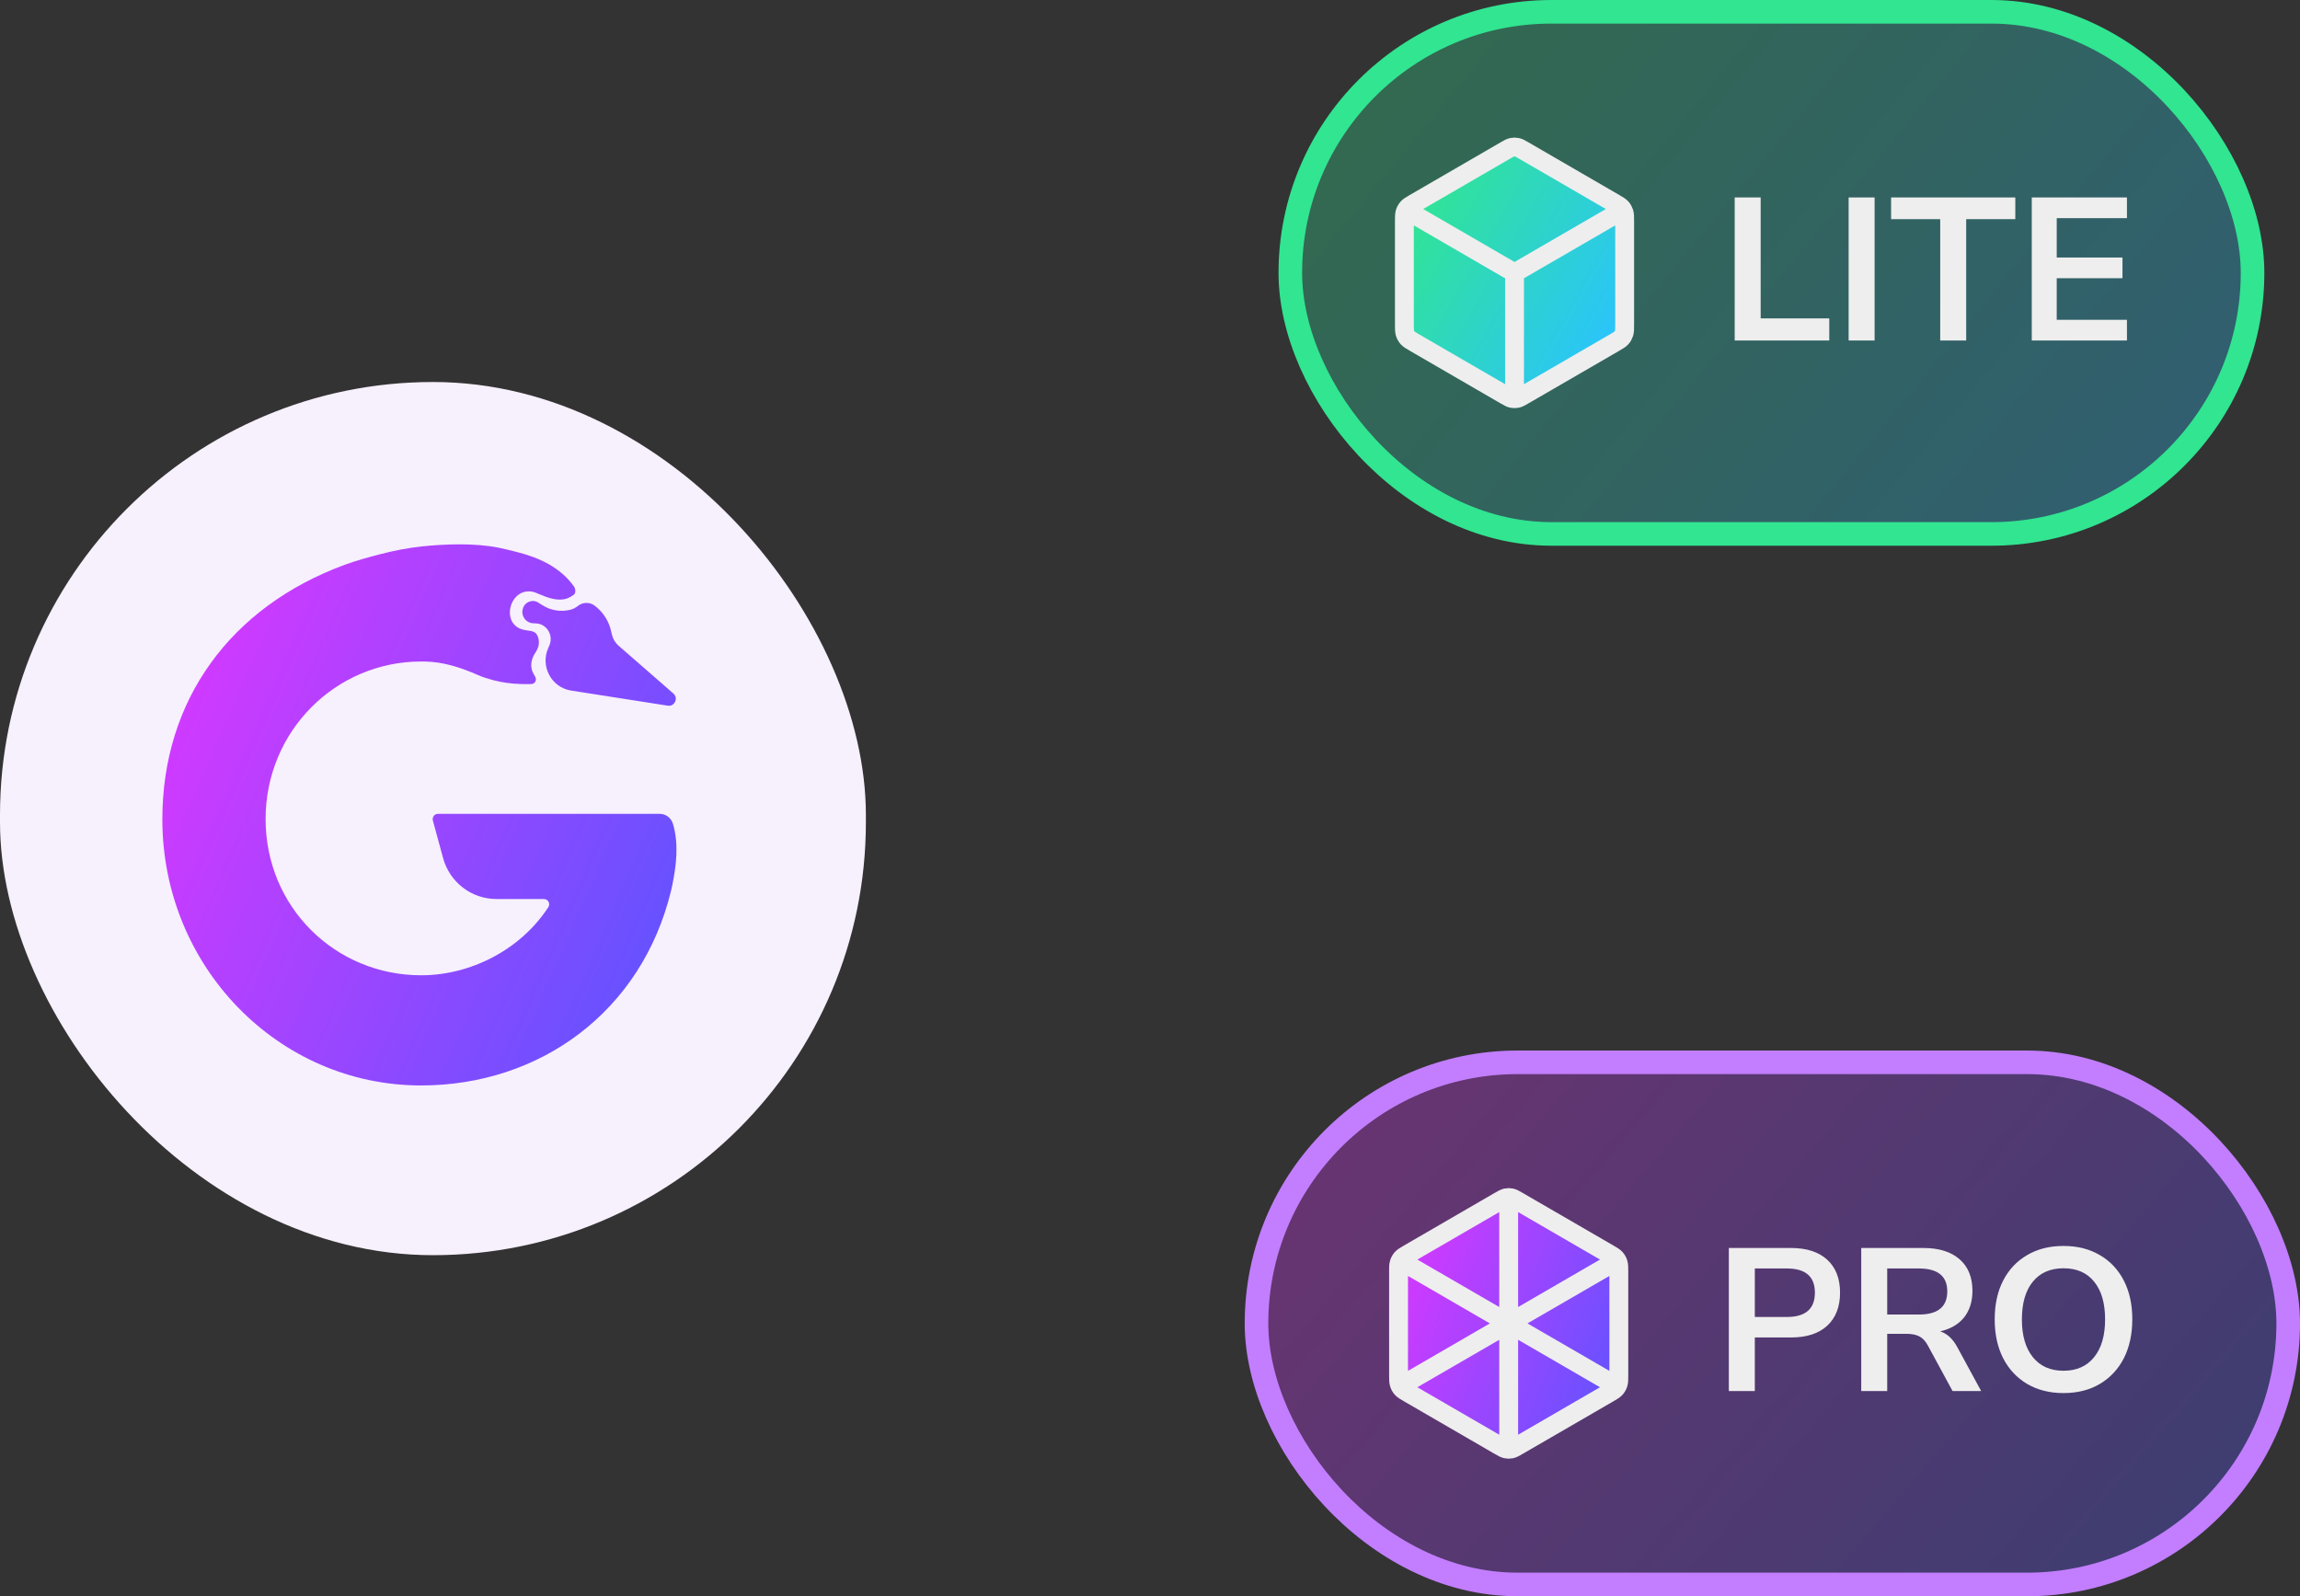 <svg width="170" height="118" viewBox="0 0 170 118" fill="none" xmlns="http://www.w3.org/2000/svg">
<rect x="0" y="0" width="170" height="118" fill="#333333" stroke="none"/>
<rect y="28.239" width="64" height="64.547" rx="32" fill="#F7F0FD"/>
<path fill-rule="evenodd" clip-rule="evenodd" d="M38.218 40.809C37.714 40.681 37.227 40.563 36.861 40.489C35.023 40.116 32.771 40.232 31.28 40.382C30.193 40.491 29.122 40.704 28.064 40.977C27.237 41.191 26.24 41.47 25.473 41.753C17.049 44.86 12 51.742 12 60.569C12 71.433 20.56 80.239 31.119 80.239C39.889 80.239 47.415 74.805 49.596 65.861C49.63 65.721 49.663 65.57 49.695 65.414C49.998 63.926 50.174 62.356 49.74 60.902C49.609 60.462 49.214 60.162 48.767 60.162H32.365C32.328 60.162 32.292 60.168 32.257 60.178C32.055 60.239 31.939 60.457 31.998 60.665L32.747 63.422C33.233 65.214 34.847 66.457 36.688 66.457H40.195C40.508 66.457 40.703 66.796 40.53 67.06C38.458 70.23 34.769 72.095 31.128 72.095C24.793 72.095 19.631 67.067 19.631 60.548C19.631 54.03 24.829 48.899 31.128 48.899C31.219 48.899 31.311 48.9 31.403 48.901C32.777 48.922 34.097 49.355 35.355 49.913C35.665 50.051 36.06 50.173 36.423 50.271C37.089 50.45 37.774 50.542 38.463 50.564C38.734 50.573 39.023 50.575 39.279 50.565C39.553 50.553 39.69 50.263 39.555 50.022L39.42 49.779C39.164 49.321 39.242 48.761 39.528 48.32C39.688 48.073 39.809 47.824 39.825 47.615C39.846 47.341 39.799 47.106 39.683 46.912C39.563 46.711 39.319 46.645 39.087 46.62C38.869 46.596 38.593 46.547 38.383 46.446C37.139 45.845 37.677 43.74 39.056 43.715C39.242 43.711 39.427 43.741 39.605 43.816C39.684 43.849 39.761 43.882 39.836 43.913C40.442 44.168 41.076 44.411 41.722 44.294C41.926 44.257 42.156 44.147 42.412 43.963C42.575 43.846 42.542 43.519 42.425 43.355C41.417 41.946 39.889 41.235 38.218 40.809ZM45.719 47.731L49.77 51.265C50.158 51.604 49.866 52.245 49.359 52.165L42.212 51.048C40.757 50.82 39.917 49.25 40.526 47.895L40.596 47.739C40.738 47.425 40.738 47.065 40.597 46.751C40.422 46.361 40.045 46.103 39.623 46.083L39.395 46.072C38.877 46.048 38.51 45.551 38.633 45.042L38.639 45.018C38.763 44.506 39.345 44.267 39.788 44.546L40.103 44.744C40.707 45.124 41.435 45.246 42.127 45.082C42.335 45.033 42.529 44.939 42.697 44.807L42.724 44.786C43.1 44.49 43.629 44.498 43.997 44.805L44.092 44.884C44.622 45.326 44.995 45.93 45.156 46.606L45.231 46.922C45.306 47.237 45.477 47.52 45.719 47.731Z" fill="url(#paint0_linear_1490_161133)"/>
<rect x="92.872" y="78.53" width="76.256" height="38.597" rx="19.299" fill="url(#paint1_linear_1490_161133)" fill-opacity="0.3"/>
<rect x="92.872" y="78.53" width="76.256" height="38.597" rx="19.299" stroke="#C27EFF" stroke-width="1.744"/>
<path d="M110.809 88.797C111.065 88.649 111.193 88.574 111.329 88.545C111.449 88.519 111.573 88.519 111.694 88.545C111.829 88.574 111.958 88.649 112.214 88.797L118.907 92.678C119.178 92.835 119.314 92.914 119.412 93.025C119.5 93.124 119.566 93.241 119.606 93.369C119.652 93.513 119.652 93.675 119.652 93.998V101.66C119.652 101.983 119.652 102.145 119.606 102.289C119.566 102.417 119.5 102.534 119.412 102.633C119.314 102.745 119.178 102.823 118.907 102.98L112.214 106.861C111.958 107.009 111.829 107.084 111.694 107.113C111.573 107.139 111.449 107.139 111.329 107.113C111.193 107.084 111.065 107.009 110.809 106.861L104.115 102.98C103.845 102.823 103.709 102.745 103.61 102.633C103.523 102.534 103.457 102.417 103.417 102.289C103.371 102.145 103.371 101.983 103.371 101.66V93.998C103.371 93.675 103.371 93.513 103.417 93.369C103.457 93.241 103.523 93.124 103.61 93.025C103.709 92.914 103.845 92.835 104.115 92.678L110.809 88.797Z" fill="url(#paint2_linear_1490_161133)"/>
<path d="M111.511 88.862V97.829M111.511 97.829L119.199 93.372M111.511 97.829L103.823 93.372M111.511 97.829V106.796M119.199 102.286L112.214 98.237C111.958 98.088 111.829 98.013 111.694 97.984C111.573 97.959 111.449 97.959 111.329 97.984C111.193 98.013 111.065 98.088 110.809 98.237L103.823 102.286M119.652 101.66V93.998C119.652 93.675 119.652 93.513 119.606 93.369C119.566 93.241 119.5 93.124 119.412 93.025C119.314 92.914 119.178 92.835 118.907 92.678L112.214 88.797C111.958 88.649 111.829 88.574 111.694 88.545C111.573 88.519 111.449 88.519 111.329 88.545C111.193 88.574 111.065 88.649 110.809 88.797L104.115 92.678C103.845 92.835 103.709 92.914 103.61 93.025C103.523 93.124 103.457 93.241 103.417 93.369C103.371 93.513 103.371 93.675 103.371 93.998V101.66C103.371 101.983 103.371 102.145 103.417 102.289C103.457 102.417 103.523 102.534 103.61 102.633C103.709 102.745 103.845 102.823 104.115 102.98L110.809 106.861C111.065 107.009 111.193 107.084 111.329 107.113C111.449 107.139 111.573 107.139 111.694 107.113C111.829 107.084 111.958 107.009 112.214 106.861L118.907 102.98C119.178 102.823 119.314 102.745 119.412 102.633C119.5 102.534 119.566 102.417 119.606 102.289C119.652 102.145 119.652 101.983 119.652 101.66Z" stroke="#EEEEEE" stroke-width="1.395" stroke-linecap="round" stroke-linejoin="round"/>
<path d="M127.784 102.829V92.254H132.374C133.534 92.254 134.429 92.544 135.059 93.124C135.689 93.704 136.004 94.514 136.004 95.554C136.004 96.594 135.689 97.409 135.059 97.999C134.429 98.579 133.534 98.869 132.374 98.869H129.704V102.829H127.784ZM129.704 97.354H132.074C133.454 97.354 134.144 96.754 134.144 95.554C134.144 94.364 133.454 93.769 132.074 93.769H129.704V97.354ZM137.569 102.829V92.254H142.159C143.319 92.254 144.214 92.534 144.844 93.094C145.474 93.644 145.789 94.419 145.789 95.419C145.789 96.209 145.584 96.864 145.174 97.384C144.764 97.894 144.174 98.239 143.404 98.419C143.914 98.579 144.334 98.964 144.664 99.574L146.434 102.829H144.319L142.489 99.454C142.309 99.124 142.094 98.899 141.844 98.779C141.604 98.659 141.294 98.599 140.914 98.599H139.489V102.829H137.569ZM139.489 97.174H141.829C143.229 97.174 143.929 96.604 143.929 95.464C143.929 94.334 143.229 93.769 141.829 93.769H139.489V97.174ZM152.519 102.979C151.499 102.979 150.604 102.754 149.834 102.304C149.074 101.854 148.484 101.224 148.064 100.414C147.644 99.594 147.434 98.634 147.434 97.534C147.434 96.424 147.644 95.464 148.064 94.654C148.484 93.844 149.074 93.219 149.834 92.779C150.594 92.329 151.489 92.104 152.519 92.104C153.549 92.104 154.444 92.329 155.204 92.779C155.964 93.219 156.554 93.844 156.974 94.654C157.394 95.464 157.604 96.419 157.604 97.519C157.604 98.629 157.394 99.594 156.974 100.414C156.554 101.224 155.964 101.854 155.204 102.304C154.444 102.754 153.549 102.979 152.519 102.979ZM152.519 101.329C153.489 101.329 154.244 100.994 154.784 100.324C155.324 99.654 155.594 98.724 155.594 97.534C155.594 96.334 155.324 95.404 154.784 94.744C154.254 94.084 153.499 93.754 152.519 93.754C151.549 93.754 150.794 94.084 150.254 94.744C149.714 95.404 149.444 96.334 149.444 97.534C149.444 98.724 149.714 99.654 150.254 100.324C150.794 100.994 151.549 101.329 152.519 101.329Z" fill="#EEEEEE"/>
<rect x="95.372" y="0.872" width="71.12" height="38.597" rx="19.299" fill="url(#paint3_linear_1490_161133)" fill-opacity="0.3"/>
<rect x="95.372" y="0.872" width="71.12" height="38.597" rx="19.299" stroke="#31E591" stroke-width="1.744"/>
<path d="M111.24 11.139C111.497 10.991 111.625 10.916 111.761 10.887C111.881 10.861 112.005 10.861 112.125 10.887C112.261 10.916 112.389 10.991 112.646 11.139L119.339 15.02C119.61 15.177 119.745 15.255 119.844 15.367C119.931 15.466 119.997 15.583 120.038 15.711C120.083 15.855 120.083 16.017 120.083 16.34V24.002C120.083 24.325 120.083 24.487 120.038 24.631C119.997 24.759 119.931 24.876 119.844 24.975C119.745 25.086 119.61 25.165 119.339 25.322L112.646 29.203C112.389 29.351 112.261 29.426 112.125 29.455C112.005 29.48 111.881 29.48 111.761 29.455C111.625 29.426 111.497 29.351 111.24 29.203L104.547 25.322C104.276 25.165 104.141 25.086 104.042 24.975C103.955 24.876 103.889 24.759 103.848 24.631C103.803 24.487 103.803 24.325 103.803 24.002V16.34C103.803 16.017 103.803 15.855 103.848 15.711C103.889 15.583 103.955 15.466 104.042 15.367C104.141 15.255 104.276 15.177 104.547 15.02L111.24 11.139Z" fill="url(#paint4_linear_1490_161133)"/>
<path d="M119.631 15.713L111.943 20.171M111.943 20.171L104.255 15.713M111.943 20.171L111.943 29.138M120.083 24.002V16.34C120.083 16.017 120.083 15.855 120.038 15.711C119.997 15.583 119.931 15.466 119.844 15.367C119.745 15.255 119.61 15.177 119.339 15.02L112.646 11.139C112.389 10.991 112.261 10.916 112.125 10.887C112.005 10.861 111.881 10.861 111.761 10.887C111.625 10.916 111.497 10.991 111.24 11.139L104.547 15.02C104.276 15.177 104.141 15.255 104.042 15.367C103.955 15.466 103.889 15.583 103.848 15.711C103.803 15.855 103.803 16.017 103.803 16.34V24.002C103.803 24.325 103.803 24.487 103.848 24.631C103.889 24.759 103.955 24.876 104.042 24.975C104.141 25.086 104.276 25.165 104.547 25.322L111.24 29.203C111.497 29.351 111.625 29.426 111.761 29.455C111.881 29.48 112.005 29.48 112.125 29.455C112.261 29.426 112.389 29.351 112.646 29.203L119.339 25.322C119.61 25.165 119.745 25.086 119.844 24.975C119.931 24.876 119.997 24.759 120.038 24.631C120.083 24.487 120.083 24.325 120.083 24.002Z" stroke="#EEEEEE" stroke-width="1.395" stroke-linecap="round" stroke-linejoin="round"/>
<path d="M128.216 25.171V14.596H130.136V23.536H135.206V25.171H128.216ZM136.638 25.171V14.596H138.558V25.171H136.638ZM143.407 25.171V16.201H139.777V14.596H148.957V16.201H145.327V25.171H143.407ZM150.174 25.171V14.596H157.209V16.126H152.019V19.036H156.879V20.566H152.019V23.641H157.209V25.171H150.174Z" fill="#EEEEEE"/>
<defs>
<linearGradient id="paint0_linear_1490_161133" x1="50" y1="80.239" x2="3.416" y2="59.921" gradientUnits="userSpaceOnUse">
<stop stop-color="#5855FF"/>
<stop offset="1" stop-color="#E036FF"/>
</linearGradient>
<linearGradient id="paint1_linear_1490_161133" x1="162.433" y1="113.294" x2="110.863" y2="69.164" gradientUnits="userSpaceOnUse">
<stop stop-color="#5855FF"/>
<stop offset="1" stop-color="#E036FF"/>
</linearGradient>
<linearGradient id="paint2_linear_1490_161133" x1="119.652" y1="107.132" x2="99.197" y2="98.915" gradientUnits="userSpaceOnUse">
<stop stop-color="#5855FF"/>
<stop offset="1" stop-color="#E036FF"/>
</linearGradient>
<linearGradient id="paint3_linear_1490_161133" x1="101.025" y1="4.707" x2="151.822" y2="46.596" gradientUnits="userSpaceOnUse">
<stop stop-color="#31E591"/>
<stop offset="1" stop-color="#2AC3FF"/>
</linearGradient>
<linearGradient id="paint4_linear_1490_161133" x1="103.803" y1="15.519" x2="120.083" y2="24.823" gradientUnits="userSpaceOnUse">
<stop stop-color="#31E591"/>
<stop offset="1" stop-color="#2AC3FF"/>
</linearGradient>
</defs>
</svg>
